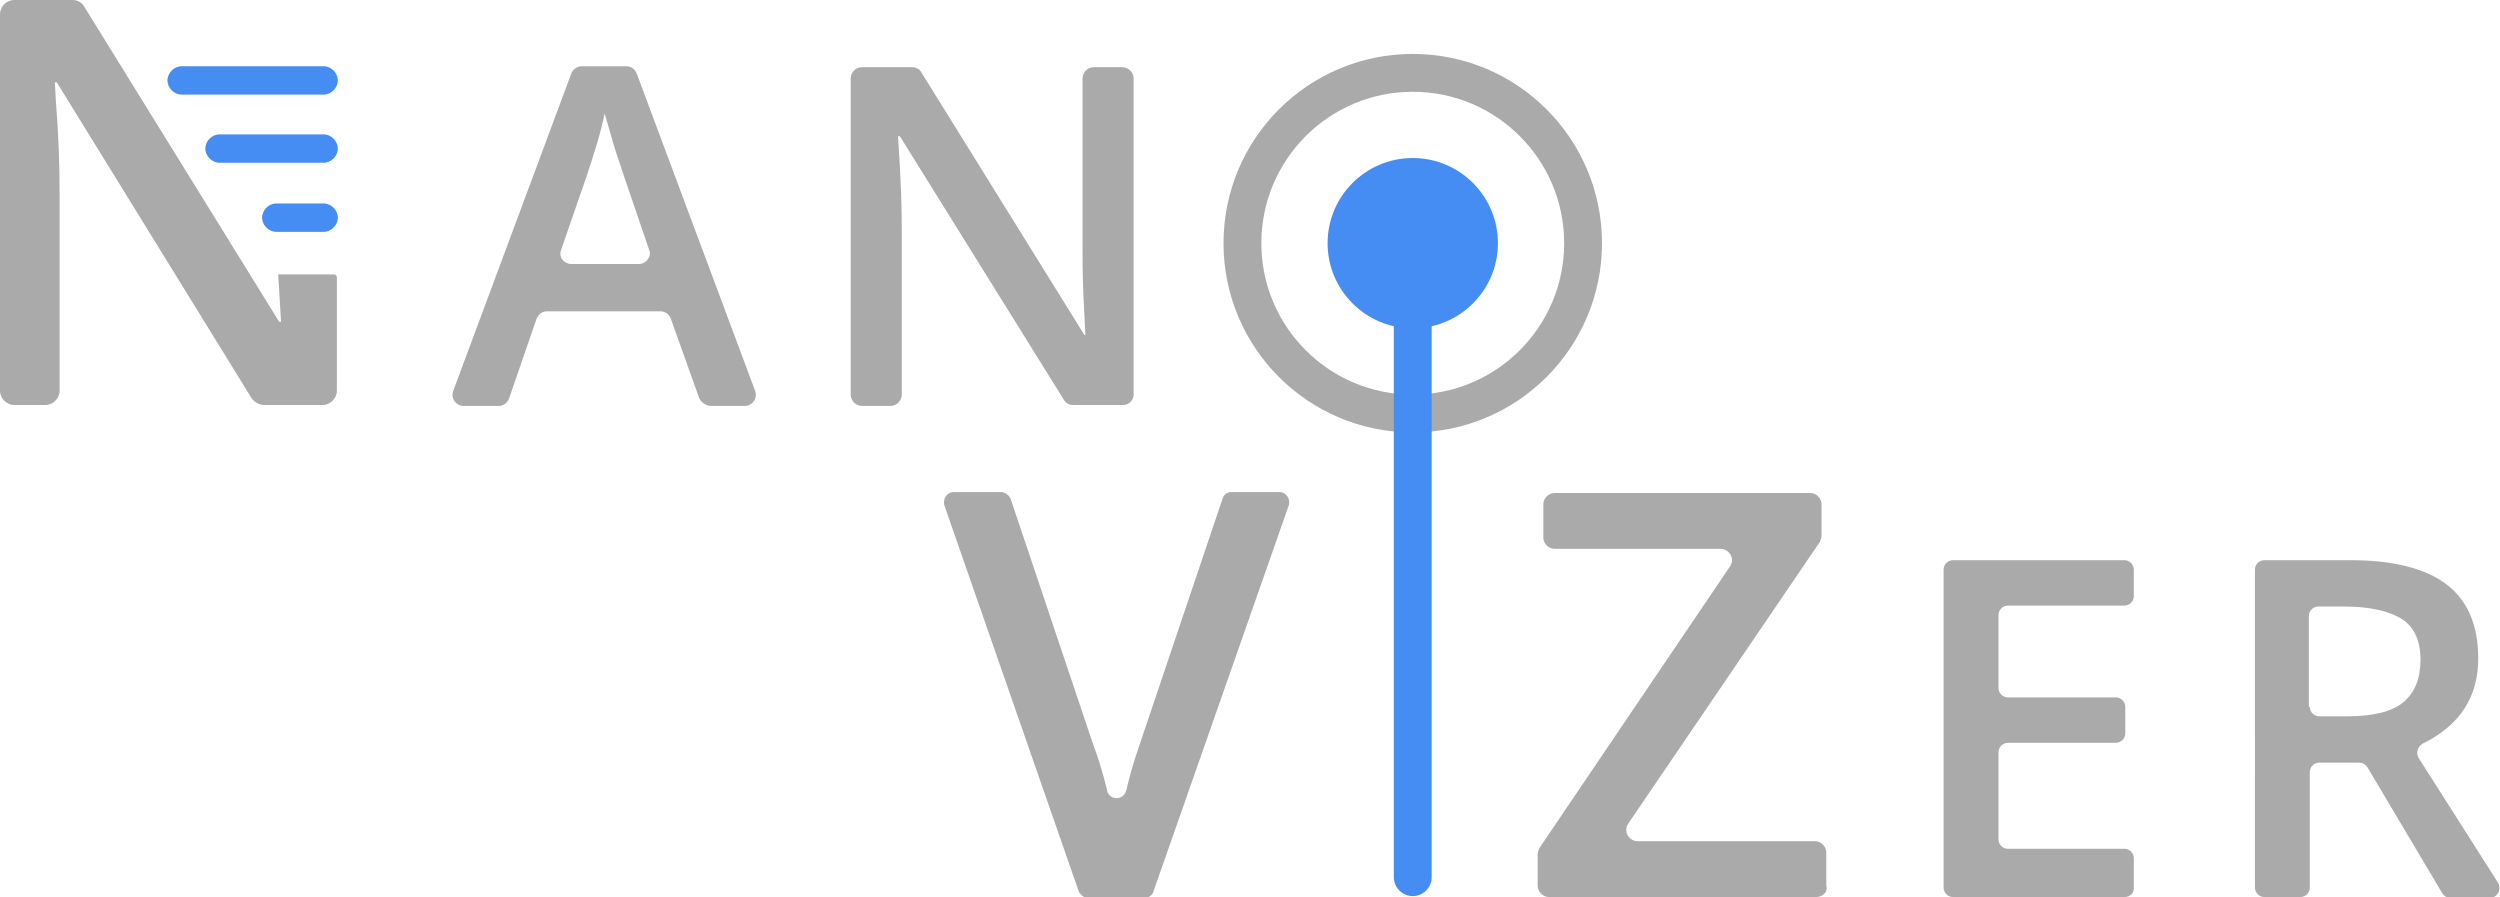 <?xml version="1.0" encoding="utf-8"?>
<!-- Generator: Adobe Illustrator 22.0.1, SVG Export Plug-In . SVG Version: 6.00 Build 0)  -->
<svg version="1.1" id="Calque_1" xmlns="http://www.w3.org/2000/svg" xmlns:xlink="http://www.w3.org/1999/xlink" x="0px" y="0px"
	 viewBox="0 0 264.2 94.8" style="enable-background:new 0 0 264.2 94.8;" xml:space="preserve">
<style type="text/css">
	.st0{fill:#AAAAAA;}
	.st1{fill:#468DF3;}
	.st2{fill:none;stroke:#AAAAAA;stroke-width:4;stroke-miterlimit:10;}
</style>
<path class="st0" d="M29.7,34h-0.2L8.9,0.7C8.7,0.3,8.2,0,7.7,0H1.5C0.7,0,0,0.7,0,1.5v39.8c0,0.8,0.7,1.5,1.5,1.5h3.3
	c0.8,0,1.5-0.7,1.5-1.5V20.6c0-3-0.1-6.3-0.4-10L5.8,8.7H6l20.6,33.4c0.3,0.4,0.8,0.7,1.3,0.7h6.2c0.8,0,1.5-0.7,1.5-1.5V29.3
	c0-0.2-0.2-0.3-0.3-0.3h-5.9"/>
<path class="st0" d="M73.9,42.1l-3-8.4c-0.2-0.5-0.6-0.8-1.1-0.8h-12c-0.5,0-0.9,0.3-1.1,0.8l-2.9,8.4c-0.2,0.5-0.6,0.8-1.1,0.8H49
	c-0.8,0-1.4-0.8-1.1-1.6L60.4,7.7C60.6,7.3,61,7,61.5,7h4.7c0.5,0,0.9,0.3,1.1,0.8l12.5,33.5c0.3,0.8-0.3,1.6-1.1,1.6H75
	C74.5,42.8,74.1,42.5,73.9,42.1z M67.5,27.9c0.8,0,1.4-0.8,1.1-1.5l-2.8-8.2c-0.2-0.7-0.6-1.7-1-3.1c-0.4-1.4-0.7-2.4-0.9-3.1
	c-0.4,2-1.1,4.2-1.9,6.6l-2.7,7.8c-0.3,0.8,0.3,1.5,1.1,1.5H67.5z"/>
<path class="st0" d="M118.7,42.8h-5.3c-0.4,0-0.8-0.2-1-0.6L95.1,14.4h-0.2l0.1,1.6c0.2,3,0.3,5.8,0.3,8.3v17.4
	c0,0.6-0.5,1.2-1.2,1.2h-3c-0.6,0-1.2-0.5-1.2-1.2V8.3c0-0.6,0.5-1.2,1.2-1.2h5.3c0.4,0,0.8,0.2,1,0.6l17.2,27.7h0.1
	c0-0.4-0.1-1.7-0.2-4.1c-0.1-2.4-0.1-4.2-0.1-5.5V8.3c0-0.6,0.5-1.2,1.2-1.2h3c0.6,0,1.2,0.5,1.2,1.2v33.4
	C119.8,42.3,119.3,42.8,118.7,42.8z"/>
<path class="st0" d="M130.1,52h5.1c0.7,0,1.2,0.7,1,1.4l-14.3,40.8c-0.1,0.4-0.5,0.7-1,0.7H115c-0.4,0-0.8-0.3-1-0.7L99.8,53.4
	c-0.2-0.7,0.3-1.4,1-1.4h5c0.4,0,0.8,0.3,1,0.7l8.7,25.9c0.5,1.3,1,2.9,1.5,4.9c0,0,0,0,0,0.1c0.3,1,1.7,1,2,0
	c0.1-0.2,0.1-0.5,0.2-0.8c0.5-2,1-3.4,1.3-4.3l8.7-25.8C129.3,52.3,129.7,52,130.1,52z"/>
<path class="st0" d="M191.9,94.8h-28.2c-0.7,0-1.2-0.6-1.2-1.2v-3.3c0-0.2,0.1-0.5,0.2-0.7l20.1-29.7c0.6-0.8,0-1.9-1-1.9h-17.5
	c-0.7,0-1.2-0.6-1.2-1.2v-3.5c0-0.7,0.6-1.2,1.2-1.2h27c0.7,0,1.2,0.6,1.2,1.2v3.3c0,0.2-0.1,0.5-0.2,0.7l-20.2,29.7
	c-0.6,0.8,0,1.9,1,1.9h18.7c0.7,0,1.2,0.6,1.2,1.2v3.5C193.2,94.3,192.6,94.8,191.9,94.8z"/>
<path class="st0" d="M224.5,94.8h-18.1c-0.6,0-1-0.5-1-1V60.2c0-0.6,0.5-1,1-1h18.1c0.6,0,1,0.5,1,1V63c0,0.6-0.5,1-1,1h-12.3
	c-0.6,0-1,0.5-1,1v7.7c0,0.6,0.5,1,1,1h11.4c0.6,0,1,0.5,1,1v2.8c0,0.6-0.5,1-1,1h-11.4c-0.6,0-1,0.5-1,1v9.2c0,0.6,0.5,1,1,1h12.3
	c0.6,0,1,0.5,1,1v2.9C225.6,94.4,225.1,94.8,224.5,94.8z"/>
<path class="st0" d="M244.1,81.6v12.2c0,0.6-0.5,1-1,1h-3.8c-0.6,0-1-0.5-1-1V60.2c0-0.6,0.5-1,1-1h9.1c4.6,0,8,0.9,10.2,2.6
	c2.2,1.7,3.3,4.3,3.3,7.8c0,4.1-2,7.1-5.9,9c-0.5,0.3-0.7,1-0.4,1.5l8.4,13.2c0.4,0.7-0.1,1.6-0.9,1.6H259c-0.4,0-0.7-0.2-0.9-0.5
	l-7.9-13.3c-0.2-0.3-0.5-0.5-0.9-0.5h-4.2C244.6,80.6,244.1,81,244.1,81.6z M244.1,74.7c0,0.6,0.5,1,1,1h3c2.7,0,4.7-0.5,5.9-1.5
	c1.2-1,1.8-2.5,1.8-4.5c0-2-0.7-3.5-2-4.3s-3.3-1.3-6-1.3h-2.8c-0.6,0-1,0.5-1,1V74.7z"/>
<circle class="st1" cx="149.3" cy="25.7" r="9"/>
<circle class="st2" cx="149.3" cy="25.7" r="18"/>
<path class="st1" d="M147.3,92.7v-66c0-1.1,0.9-2,2-2l0,0c1.1,0,2,0.9,2,2v66c0,1.1-0.9,2-2,2l0,0C148.2,94.7,147.3,93.8,147.3,92.7
	z"/>
<path class="st1" d="M23.2,14.2h11c0.8,0,1.5,0.7,1.5,1.5v0c0,0.8-0.7,1.5-1.5,1.5h-11c-0.8,0-1.5-0.7-1.5-1.5v0
	C21.7,14.9,22.4,14.2,23.2,14.2z"/>
<path class="st1" d="M19.2,7h15c0.8,0,1.5,0.7,1.5,1.5v0c0,0.8-0.7,1.5-1.5,1.5h-15c-0.8,0-1.5-0.7-1.5-1.5v0
	C17.7,7.7,18.4,7,19.2,7z"/>
<path class="st1" d="M29.2,21.5h5c0.8,0,1.5,0.7,1.5,1.5v0c0,0.8-0.7,1.5-1.5,1.5h-5c-0.8,0-1.5-0.7-1.5-1.5v0
	C27.7,22.2,28.4,21.5,29.2,21.5z"/>
</svg>
